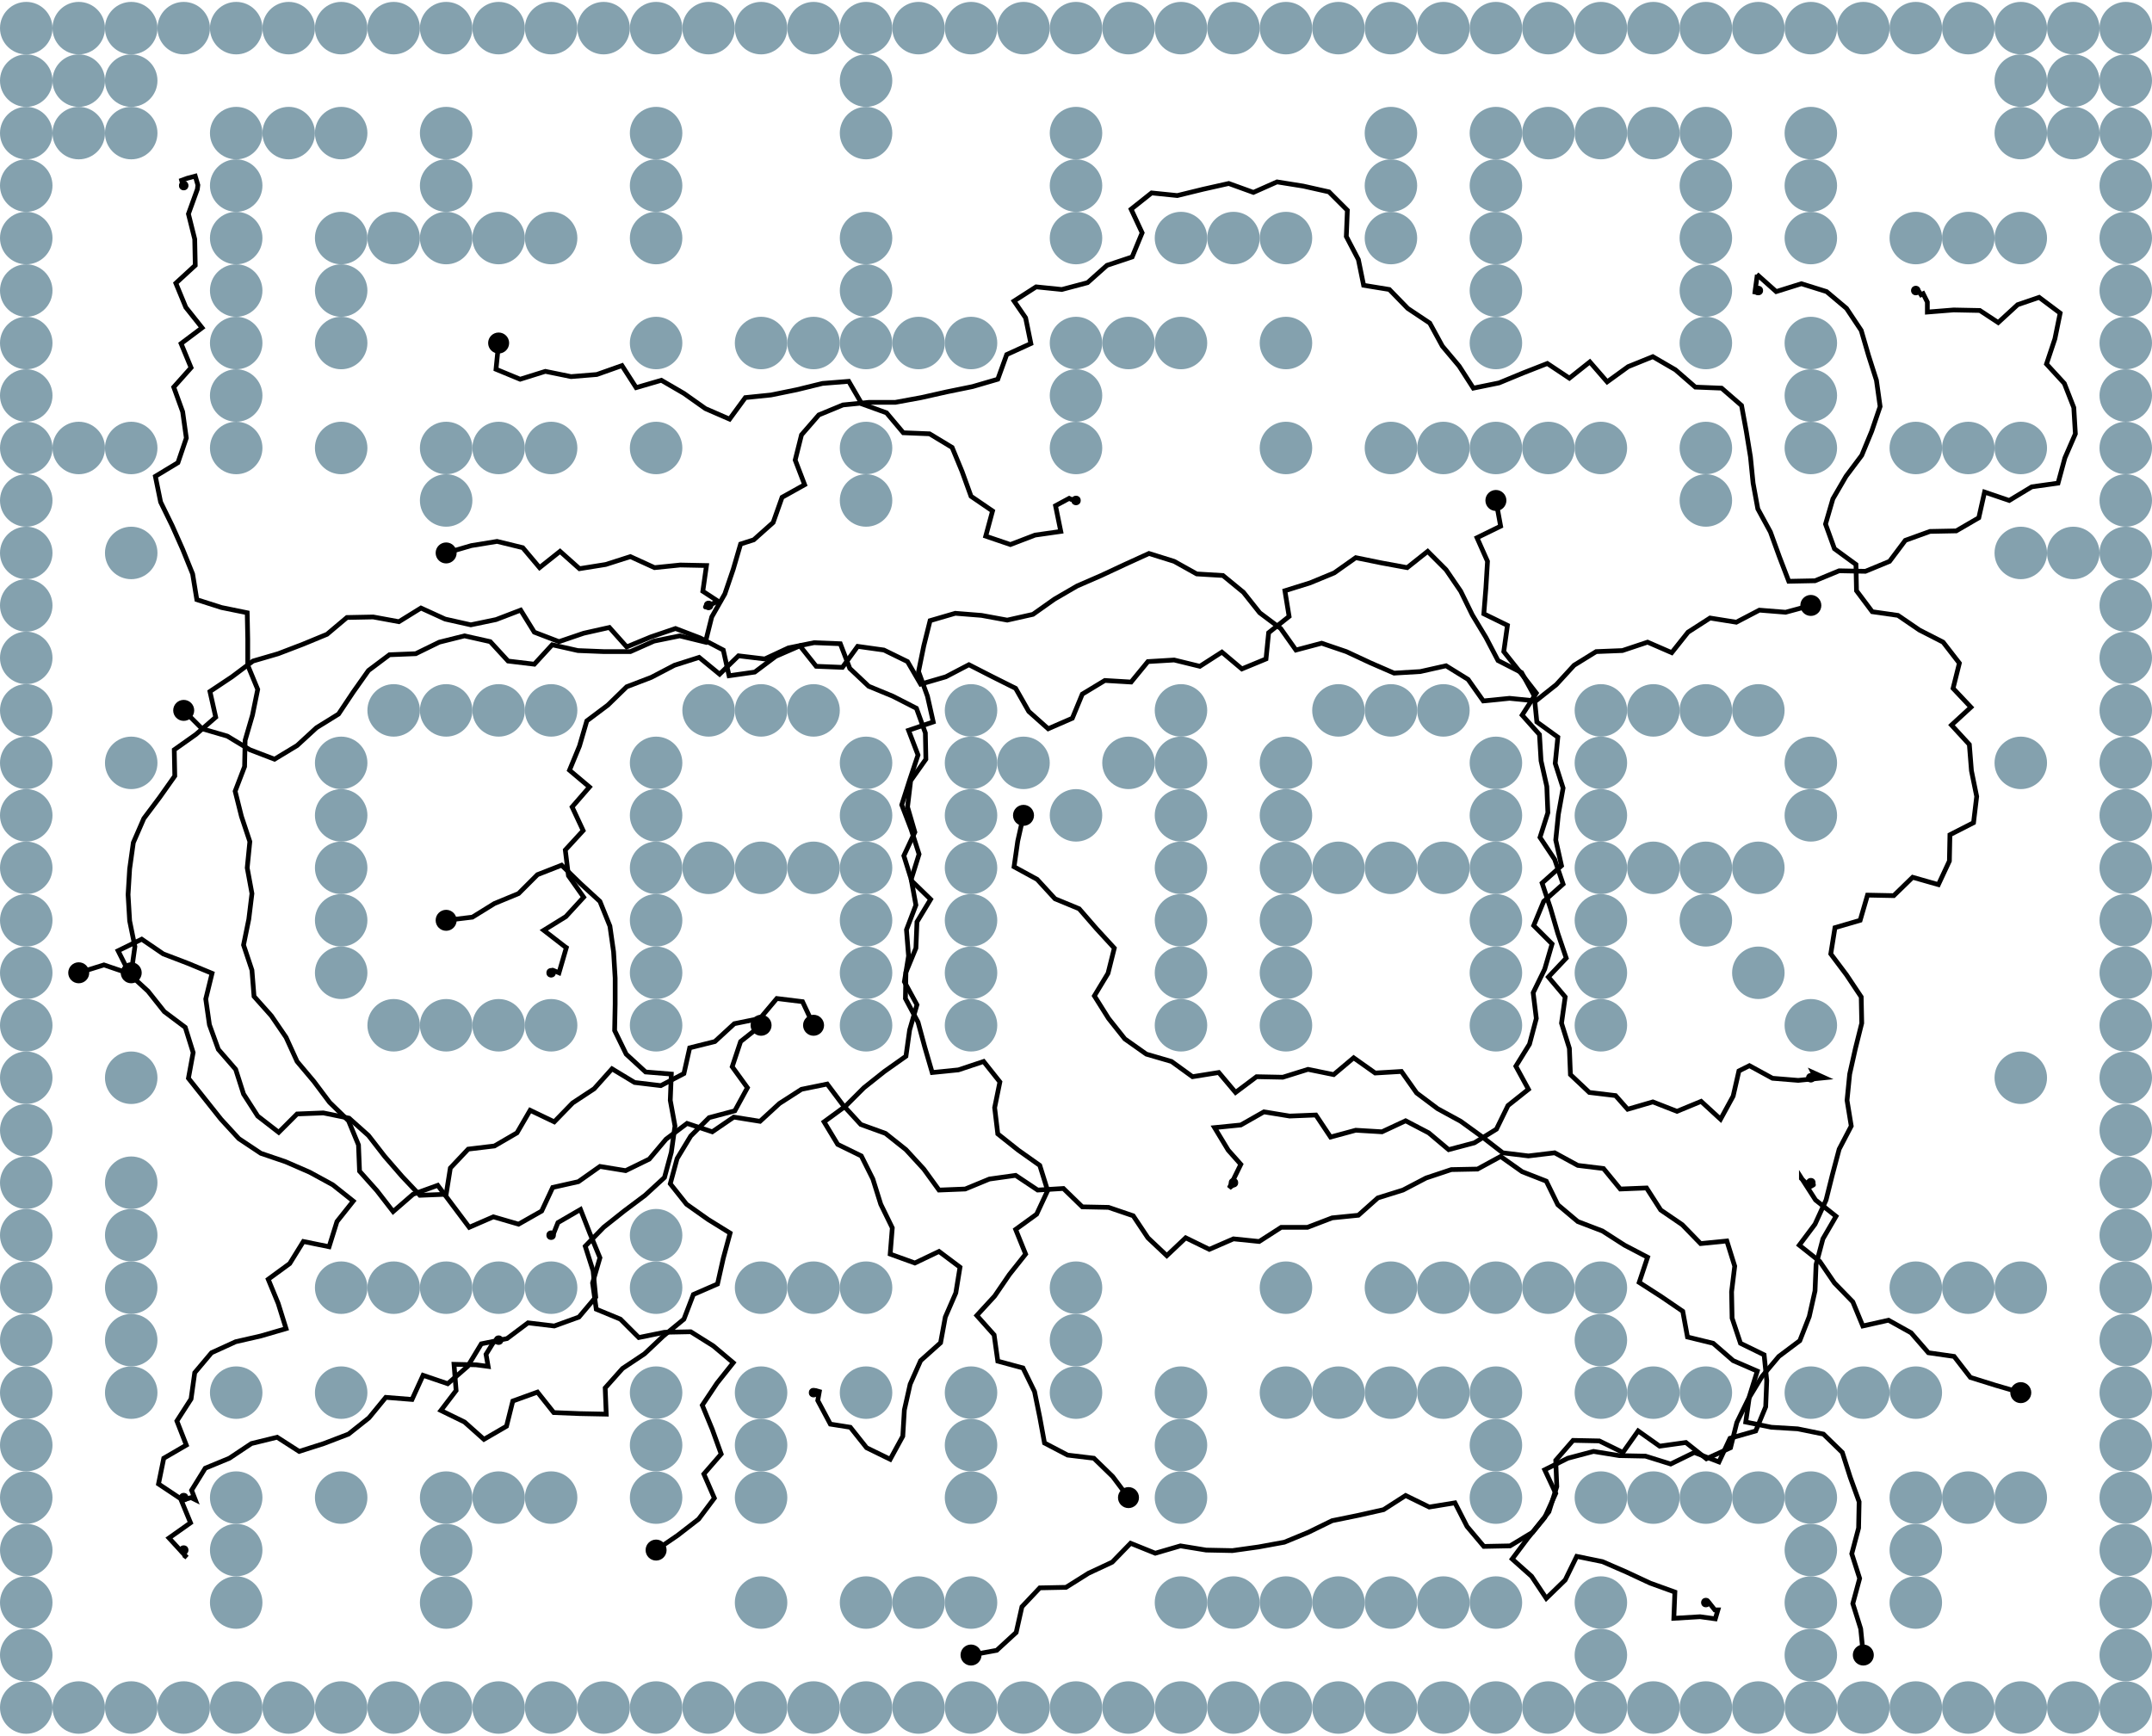 <?xml version="1.0" encoding="UTF-8"?>
<svg xmlns="http://www.w3.org/2000/svg" xmlns:xlink="http://www.w3.org/1999/xlink"
	width="512" height="413" viewBox="-2.05 -1.65 4.1 3.3">


<defs>
<style>
	.landmark {{ }}
	.agent {{ }}
	.goal {stroke: black; stroke-width: 0.002;}
</style>
</defs>


<circle class="landmark" cx="-2.000" cy="-1.600" r="0.05" fill="#84A1AE">  </circle>
<circle class="landmark" cx="-1.900" cy="-1.600" r="0.05" fill="#84A1AE">  </circle>
<circle class="landmark" cx="-1.800" cy="-1.600" r="0.05" fill="#84A1AE">  </circle>
<circle class="landmark" cx="-1.700" cy="-1.600" r="0.05" fill="#84A1AE">  </circle>
<circle class="landmark" cx="-1.600" cy="-1.600" r="0.05" fill="#84A1AE">  </circle>
<circle class="landmark" cx="-1.500" cy="-1.600" r="0.05" fill="#84A1AE">  </circle>
<circle class="landmark" cx="-1.400" cy="-1.600" r="0.05" fill="#84A1AE">  </circle>
<circle class="landmark" cx="-1.300" cy="-1.600" r="0.05" fill="#84A1AE">  </circle>
<circle class="landmark" cx="-1.200" cy="-1.600" r="0.05" fill="#84A1AE">  </circle>
<circle class="landmark" cx="-1.100" cy="-1.600" r="0.05" fill="#84A1AE">  </circle>
<circle class="landmark" cx="-1.000" cy="-1.600" r="0.05" fill="#84A1AE">  </circle>
<circle class="landmark" cx="-0.900" cy="-1.600" r="0.05" fill="#84A1AE">  </circle>
<circle class="landmark" cx="-0.800" cy="-1.600" r="0.05" fill="#84A1AE">  </circle>
<circle class="landmark" cx="-0.700" cy="-1.600" r="0.05" fill="#84A1AE">  </circle>
<circle class="landmark" cx="-0.600" cy="-1.600" r="0.05" fill="#84A1AE">  </circle>
<circle class="landmark" cx="-0.500" cy="-1.600" r="0.05" fill="#84A1AE">  </circle>
<circle class="landmark" cx="-0.400" cy="-1.600" r="0.05" fill="#84A1AE">  </circle>
<circle class="landmark" cx="-0.300" cy="-1.600" r="0.05" fill="#84A1AE">  </circle>
<circle class="landmark" cx="-0.200" cy="-1.600" r="0.05" fill="#84A1AE">  </circle>
<circle class="landmark" cx="-0.100" cy="-1.600" r="0.05" fill="#84A1AE">  </circle>
<circle class="landmark" cx="0.000" cy="-1.600" r="0.05" fill="#84A1AE">  </circle>
<circle class="landmark" cx="0.100" cy="-1.600" r="0.05" fill="#84A1AE">  </circle>
<circle class="landmark" cx="0.200" cy="-1.600" r="0.05" fill="#84A1AE">  </circle>
<circle class="landmark" cx="0.300" cy="-1.600" r="0.05" fill="#84A1AE">  </circle>
<circle class="landmark" cx="0.400" cy="-1.600" r="0.05" fill="#84A1AE">  </circle>
<circle class="landmark" cx="0.500" cy="-1.600" r="0.05" fill="#84A1AE">  </circle>
<circle class="landmark" cx="0.600" cy="-1.600" r="0.05" fill="#84A1AE">  </circle>
<circle class="landmark" cx="0.700" cy="-1.600" r="0.05" fill="#84A1AE">  </circle>
<circle class="landmark" cx="0.800" cy="-1.600" r="0.05" fill="#84A1AE">  </circle>
<circle class="landmark" cx="0.900" cy="-1.600" r="0.05" fill="#84A1AE">  </circle>
<circle class="landmark" cx="1.000" cy="-1.600" r="0.05" fill="#84A1AE">  </circle>
<circle class="landmark" cx="1.100" cy="-1.600" r="0.05" fill="#84A1AE">  </circle>
<circle class="landmark" cx="1.200" cy="-1.600" r="0.05" fill="#84A1AE">  </circle>
<circle class="landmark" cx="1.300" cy="-1.600" r="0.05" fill="#84A1AE">  </circle>
<circle class="landmark" cx="1.400" cy="-1.600" r="0.05" fill="#84A1AE">  </circle>
<circle class="landmark" cx="1.500" cy="-1.600" r="0.05" fill="#84A1AE">  </circle>
<circle class="landmark" cx="1.600" cy="-1.600" r="0.05" fill="#84A1AE">  </circle>
<circle class="landmark" cx="1.700" cy="-1.600" r="0.05" fill="#84A1AE">  </circle>
<circle class="landmark" cx="1.800" cy="-1.600" r="0.05" fill="#84A1AE">  </circle>
<circle class="landmark" cx="1.900" cy="-1.600" r="0.05" fill="#84A1AE">  </circle>
<circle class="landmark" cx="2.000" cy="-1.600" r="0.05" fill="#84A1AE">  </circle>
<circle class="landmark" cx="-2.000" cy="-1.500" r="0.05" fill="#84A1AE">  </circle>
<circle class="landmark" cx="-1.900" cy="-1.500" r="0.05" fill="#84A1AE">  </circle>
<circle class="landmark" cx="-1.800" cy="-1.500" r="0.05" fill="#84A1AE">  </circle>
<circle class="landmark" cx="-0.400" cy="-1.500" r="0.05" fill="#84A1AE">  </circle>
<circle class="landmark" cx="1.800" cy="-1.500" r="0.05" fill="#84A1AE">  </circle>
<circle class="landmark" cx="1.900" cy="-1.500" r="0.05" fill="#84A1AE">  </circle>
<circle class="landmark" cx="2.000" cy="-1.500" r="0.05" fill="#84A1AE">  </circle>
<circle class="landmark" cx="-2.000" cy="-1.400" r="0.05" fill="#84A1AE">  </circle>
<circle class="landmark" cx="-1.900" cy="-1.400" r="0.05" fill="#84A1AE">  </circle>
<circle class="landmark" cx="-1.800" cy="-1.400" r="0.05" fill="#84A1AE">  </circle>
<circle class="landmark" cx="-1.600" cy="-1.400" r="0.05" fill="#84A1AE">  </circle>
<circle class="landmark" cx="-1.500" cy="-1.400" r="0.05" fill="#84A1AE">  </circle>
<circle class="landmark" cx="-1.400" cy="-1.400" r="0.05" fill="#84A1AE">  </circle>
<circle class="landmark" cx="-1.200" cy="-1.400" r="0.05" fill="#84A1AE">  </circle>
<circle class="landmark" cx="-0.800" cy="-1.400" r="0.05" fill="#84A1AE">  </circle>
<circle class="landmark" cx="-0.400" cy="-1.400" r="0.05" fill="#84A1AE">  </circle>
<circle class="landmark" cx="0.000" cy="-1.400" r="0.05" fill="#84A1AE">  </circle>
<circle class="landmark" cx="0.600" cy="-1.400" r="0.05" fill="#84A1AE">  </circle>
<circle class="landmark" cx="0.800" cy="-1.400" r="0.05" fill="#84A1AE">  </circle>
<circle class="landmark" cx="0.900" cy="-1.400" r="0.05" fill="#84A1AE">  </circle>
<circle class="landmark" cx="1.000" cy="-1.400" r="0.05" fill="#84A1AE">  </circle>
<circle class="landmark" cx="1.100" cy="-1.400" r="0.05" fill="#84A1AE">  </circle>
<circle class="landmark" cx="1.200" cy="-1.400" r="0.05" fill="#84A1AE">  </circle>
<circle class="landmark" cx="1.400" cy="-1.400" r="0.05" fill="#84A1AE">  </circle>
<circle class="landmark" cx="1.800" cy="-1.400" r="0.05" fill="#84A1AE">  </circle>
<circle class="landmark" cx="1.900" cy="-1.400" r="0.05" fill="#84A1AE">  </circle>
<circle class="landmark" cx="2.000" cy="-1.400" r="0.05" fill="#84A1AE">  </circle>
<circle class="landmark" cx="-2.000" cy="-1.300" r="0.05" fill="#84A1AE">  </circle>
<circle class="landmark" cx="-1.600" cy="-1.300" r="0.05" fill="#84A1AE">  </circle>
<circle class="landmark" cx="-1.200" cy="-1.300" r="0.05" fill="#84A1AE">  </circle>
<circle class="landmark" cx="-0.800" cy="-1.300" r="0.05" fill="#84A1AE">  </circle>
<circle class="landmark" cx="0.000" cy="-1.300" r="0.05" fill="#84A1AE">  </circle>
<circle class="landmark" cx="0.600" cy="-1.300" r="0.05" fill="#84A1AE">  </circle>
<circle class="landmark" cx="0.800" cy="-1.300" r="0.05" fill="#84A1AE">  </circle>
<circle class="landmark" cx="1.200" cy="-1.300" r="0.05" fill="#84A1AE">  </circle>
<circle class="landmark" cx="1.400" cy="-1.300" r="0.05" fill="#84A1AE">  </circle>
<circle class="landmark" cx="2.000" cy="-1.300" r="0.05" fill="#84A1AE">  </circle>
<circle class="landmark" cx="-2.000" cy="-1.200" r="0.05" fill="#84A1AE">  </circle>
<circle class="landmark" cx="-1.600" cy="-1.200" r="0.05" fill="#84A1AE">  </circle>
<circle class="landmark" cx="-1.400" cy="-1.200" r="0.05" fill="#84A1AE">  </circle>
<circle class="landmark" cx="-1.300" cy="-1.200" r="0.05" fill="#84A1AE">  </circle>
<circle class="landmark" cx="-1.200" cy="-1.200" r="0.05" fill="#84A1AE">  </circle>
<circle class="landmark" cx="-1.100" cy="-1.200" r="0.05" fill="#84A1AE">  </circle>
<circle class="landmark" cx="-1.000" cy="-1.200" r="0.05" fill="#84A1AE">  </circle>
<circle class="landmark" cx="-0.800" cy="-1.200" r="0.05" fill="#84A1AE">  </circle>
<circle class="landmark" cx="-0.400" cy="-1.200" r="0.05" fill="#84A1AE">  </circle>
<circle class="landmark" cx="0.000" cy="-1.200" r="0.05" fill="#84A1AE">  </circle>
<circle class="landmark" cx="0.200" cy="-1.200" r="0.05" fill="#84A1AE">  </circle>
<circle class="landmark" cx="0.300" cy="-1.200" r="0.05" fill="#84A1AE">  </circle>
<circle class="landmark" cx="0.400" cy="-1.200" r="0.05" fill="#84A1AE">  </circle>
<circle class="landmark" cx="0.600" cy="-1.200" r="0.05" fill="#84A1AE">  </circle>
<circle class="landmark" cx="0.800" cy="-1.200" r="0.05" fill="#84A1AE">  </circle>
<circle class="landmark" cx="1.200" cy="-1.200" r="0.05" fill="#84A1AE">  </circle>
<circle class="landmark" cx="1.400" cy="-1.200" r="0.05" fill="#84A1AE">  </circle>
<circle class="landmark" cx="1.600" cy="-1.200" r="0.05" fill="#84A1AE">  </circle>
<circle class="landmark" cx="1.700" cy="-1.200" r="0.05" fill="#84A1AE">  </circle>
<circle class="landmark" cx="1.800" cy="-1.200" r="0.05" fill="#84A1AE">  </circle>
<circle class="landmark" cx="2.000" cy="-1.200" r="0.05" fill="#84A1AE">  </circle>
<circle class="landmark" cx="-2.000" cy="-1.100" r="0.05" fill="#84A1AE">  </circle>
<circle class="landmark" cx="-1.600" cy="-1.100" r="0.05" fill="#84A1AE">  </circle>
<circle class="landmark" cx="-1.400" cy="-1.100" r="0.05" fill="#84A1AE">  </circle>
<circle class="landmark" cx="-0.400" cy="-1.100" r="0.05" fill="#84A1AE">  </circle>
<circle class="landmark" cx="0.800" cy="-1.100" r="0.05" fill="#84A1AE">  </circle>
<circle class="landmark" cx="1.200" cy="-1.100" r="0.05" fill="#84A1AE">  </circle>
<circle class="landmark" cx="2.000" cy="-1.100" r="0.05" fill="#84A1AE">  </circle>
<circle class="landmark" cx="-2.000" cy="-1.000" r="0.05" fill="#84A1AE">  </circle>
<circle class="landmark" cx="-1.600" cy="-1.000" r="0.05" fill="#84A1AE">  </circle>
<circle class="landmark" cx="-1.400" cy="-1.000" r="0.05" fill="#84A1AE">  </circle>
<circle class="landmark" cx="-0.800" cy="-1.000" r="0.05" fill="#84A1AE">  </circle>
<circle class="landmark" cx="-0.600" cy="-1.000" r="0.05" fill="#84A1AE">  </circle>
<circle class="landmark" cx="-0.500" cy="-1.000" r="0.05" fill="#84A1AE">  </circle>
<circle class="landmark" cx="-0.400" cy="-1.000" r="0.05" fill="#84A1AE">  </circle>
<circle class="landmark" cx="-0.300" cy="-1.000" r="0.05" fill="#84A1AE">  </circle>
<circle class="landmark" cx="-0.200" cy="-1.000" r="0.05" fill="#84A1AE">  </circle>
<circle class="landmark" cx="0.000" cy="-1.000" r="0.05" fill="#84A1AE">  </circle>
<circle class="landmark" cx="0.100" cy="-1.000" r="0.05" fill="#84A1AE">  </circle>
<circle class="landmark" cx="0.200" cy="-1.000" r="0.05" fill="#84A1AE">  </circle>
<circle class="landmark" cx="0.400" cy="-1.000" r="0.05" fill="#84A1AE">  </circle>
<circle class="landmark" cx="0.800" cy="-1.000" r="0.05" fill="#84A1AE">  </circle>
<circle class="landmark" cx="1.200" cy="-1.000" r="0.05" fill="#84A1AE">  </circle>
<circle class="landmark" cx="1.400" cy="-1.000" r="0.05" fill="#84A1AE">  </circle>
<circle class="landmark" cx="2.000" cy="-1.000" r="0.05" fill="#84A1AE">  </circle>
<circle class="landmark" cx="-2.000" cy="-0.900" r="0.05" fill="#84A1AE">  </circle>
<circle class="landmark" cx="-1.600" cy="-0.900" r="0.05" fill="#84A1AE">  </circle>
<circle class="landmark" cx="0.000" cy="-0.900" r="0.05" fill="#84A1AE">  </circle>
<circle class="landmark" cx="1.400" cy="-0.900" r="0.05" fill="#84A1AE">  </circle>
<circle class="landmark" cx="2.000" cy="-0.900" r="0.05" fill="#84A1AE">  </circle>
<circle class="landmark" cx="-2.000" cy="-0.800" r="0.05" fill="#84A1AE">  </circle>
<circle class="landmark" cx="-1.900" cy="-0.800" r="0.05" fill="#84A1AE">  </circle>
<circle class="landmark" cx="-1.800" cy="-0.800" r="0.05" fill="#84A1AE">  </circle>
<circle class="landmark" cx="-1.600" cy="-0.800" r="0.05" fill="#84A1AE">  </circle>
<circle class="landmark" cx="-1.400" cy="-0.800" r="0.05" fill="#84A1AE">  </circle>
<circle class="landmark" cx="-1.200" cy="-0.800" r="0.05" fill="#84A1AE">  </circle>
<circle class="landmark" cx="-1.100" cy="-0.800" r="0.05" fill="#84A1AE">  </circle>
<circle class="landmark" cx="-1.000" cy="-0.800" r="0.05" fill="#84A1AE">  </circle>
<circle class="landmark" cx="-0.800" cy="-0.800" r="0.05" fill="#84A1AE">  </circle>
<circle class="landmark" cx="-0.400" cy="-0.800" r="0.05" fill="#84A1AE">  </circle>
<circle class="landmark" cx="0.000" cy="-0.800" r="0.05" fill="#84A1AE">  </circle>
<circle class="landmark" cx="0.400" cy="-0.800" r="0.05" fill="#84A1AE">  </circle>
<circle class="landmark" cx="0.600" cy="-0.800" r="0.05" fill="#84A1AE">  </circle>
<circle class="landmark" cx="0.700" cy="-0.800" r="0.05" fill="#84A1AE">  </circle>
<circle class="landmark" cx="0.800" cy="-0.800" r="0.05" fill="#84A1AE">  </circle>
<circle class="landmark" cx="0.900" cy="-0.800" r="0.05" fill="#84A1AE">  </circle>
<circle class="landmark" cx="1.000" cy="-0.800" r="0.05" fill="#84A1AE">  </circle>
<circle class="landmark" cx="1.200" cy="-0.800" r="0.05" fill="#84A1AE">  </circle>
<circle class="landmark" cx="1.400" cy="-0.800" r="0.05" fill="#84A1AE">  </circle>
<circle class="landmark" cx="1.600" cy="-0.800" r="0.05" fill="#84A1AE">  </circle>
<circle class="landmark" cx="1.700" cy="-0.800" r="0.05" fill="#84A1AE">  </circle>
<circle class="landmark" cx="1.800" cy="-0.800" r="0.05" fill="#84A1AE">  </circle>
<circle class="landmark" cx="2.000" cy="-0.800" r="0.05" fill="#84A1AE">  </circle>
<circle class="landmark" cx="-2.000" cy="-0.700" r="0.05" fill="#84A1AE">  </circle>
<circle class="landmark" cx="-1.200" cy="-0.700" r="0.05" fill="#84A1AE">  </circle>
<circle class="landmark" cx="-0.400" cy="-0.700" r="0.05" fill="#84A1AE">  </circle>
<circle class="landmark" cx="1.200" cy="-0.700" r="0.05" fill="#84A1AE">  </circle>
<circle class="landmark" cx="2.000" cy="-0.700" r="0.05" fill="#84A1AE">  </circle>
<circle class="landmark" cx="-2.000" cy="-0.600" r="0.05" fill="#84A1AE">  </circle>
<circle class="landmark" cx="-1.800" cy="-0.600" r="0.05" fill="#84A1AE">  </circle>
<circle class="landmark" cx="1.800" cy="-0.600" r="0.05" fill="#84A1AE">  </circle>
<circle class="landmark" cx="1.900" cy="-0.600" r="0.05" fill="#84A1AE">  </circle>
<circle class="landmark" cx="2.000" cy="-0.600" r="0.05" fill="#84A1AE">  </circle>
<circle class="landmark" cx="-2.000" cy="-0.500" r="0.05" fill="#84A1AE">  </circle>
<circle class="landmark" cx="2.000" cy="-0.500" r="0.05" fill="#84A1AE">  </circle>
<circle class="landmark" cx="-2.000" cy="-0.400" r="0.05" fill="#84A1AE">  </circle>
<circle class="landmark" cx="2.000" cy="-0.400" r="0.05" fill="#84A1AE">  </circle>
<circle class="landmark" cx="-2.000" cy="-0.300" r="0.05" fill="#84A1AE">  </circle>
<circle class="landmark" cx="-1.300" cy="-0.300" r="0.05" fill="#84A1AE">  </circle>
<circle class="landmark" cx="-1.200" cy="-0.300" r="0.05" fill="#84A1AE">  </circle>
<circle class="landmark" cx="-1.100" cy="-0.300" r="0.05" fill="#84A1AE">  </circle>
<circle class="landmark" cx="-1.000" cy="-0.300" r="0.05" fill="#84A1AE">  </circle>
<circle class="landmark" cx="-0.700" cy="-0.300" r="0.05" fill="#84A1AE">  </circle>
<circle class="landmark" cx="-0.600" cy="-0.300" r="0.05" fill="#84A1AE">  </circle>
<circle class="landmark" cx="-0.500" cy="-0.300" r="0.05" fill="#84A1AE">  </circle>
<circle class="landmark" cx="-0.200" cy="-0.300" r="0.05" fill="#84A1AE">  </circle>
<circle class="landmark" cx="0.200" cy="-0.300" r="0.05" fill="#84A1AE">  </circle>
<circle class="landmark" cx="0.500" cy="-0.300" r="0.05" fill="#84A1AE">  </circle>
<circle class="landmark" cx="0.600" cy="-0.300" r="0.05" fill="#84A1AE">  </circle>
<circle class="landmark" cx="0.700" cy="-0.300" r="0.05" fill="#84A1AE">  </circle>
<circle class="landmark" cx="1.000" cy="-0.300" r="0.05" fill="#84A1AE">  </circle>
<circle class="landmark" cx="1.100" cy="-0.300" r="0.05" fill="#84A1AE">  </circle>
<circle class="landmark" cx="1.200" cy="-0.300" r="0.05" fill="#84A1AE">  </circle>
<circle class="landmark" cx="1.300" cy="-0.300" r="0.05" fill="#84A1AE">  </circle>
<circle class="landmark" cx="2.000" cy="-0.300" r="0.05" fill="#84A1AE">  </circle>
<circle class="landmark" cx="-2.000" cy="-0.200" r="0.05" fill="#84A1AE">  </circle>
<circle class="landmark" cx="-1.800" cy="-0.200" r="0.05" fill="#84A1AE">  </circle>
<circle class="landmark" cx="-1.400" cy="-0.200" r="0.05" fill="#84A1AE">  </circle>
<circle class="landmark" cx="-0.800" cy="-0.200" r="0.05" fill="#84A1AE">  </circle>
<circle class="landmark" cx="-0.400" cy="-0.200" r="0.05" fill="#84A1AE">  </circle>
<circle class="landmark" cx="-0.200" cy="-0.200" r="0.05" fill="#84A1AE">  </circle>
<circle class="landmark" cx="-0.100" cy="-0.200" r="0.05" fill="#84A1AE">  </circle>
<circle class="landmark" cx="0.100" cy="-0.200" r="0.05" fill="#84A1AE">  </circle>
<circle class="landmark" cx="0.200" cy="-0.200" r="0.05" fill="#84A1AE">  </circle>
<circle class="landmark" cx="0.400" cy="-0.200" r="0.05" fill="#84A1AE">  </circle>
<circle class="landmark" cx="0.800" cy="-0.200" r="0.05" fill="#84A1AE">  </circle>
<circle class="landmark" cx="1.000" cy="-0.200" r="0.05" fill="#84A1AE">  </circle>
<circle class="landmark" cx="1.400" cy="-0.200" r="0.05" fill="#84A1AE">  </circle>
<circle class="landmark" cx="1.800" cy="-0.200" r="0.05" fill="#84A1AE">  </circle>
<circle class="landmark" cx="2.000" cy="-0.200" r="0.05" fill="#84A1AE">  </circle>
<circle class="landmark" cx="-2.000" cy="-0.100" r="0.05" fill="#84A1AE">  </circle>
<circle class="landmark" cx="-1.400" cy="-0.100" r="0.05" fill="#84A1AE">  </circle>
<circle class="landmark" cx="-0.800" cy="-0.100" r="0.05" fill="#84A1AE">  </circle>
<circle class="landmark" cx="-0.400" cy="-0.100" r="0.05" fill="#84A1AE">  </circle>
<circle class="landmark" cx="-0.200" cy="-0.100" r="0.05" fill="#84A1AE">  </circle>
<circle class="landmark" cx="0.000" cy="-0.100" r="0.05" fill="#84A1AE">  </circle>
<circle class="landmark" cx="0.200" cy="-0.100" r="0.05" fill="#84A1AE">  </circle>
<circle class="landmark" cx="0.400" cy="-0.100" r="0.05" fill="#84A1AE">  </circle>
<circle class="landmark" cx="0.800" cy="-0.100" r="0.05" fill="#84A1AE">  </circle>
<circle class="landmark" cx="1.000" cy="-0.100" r="0.05" fill="#84A1AE">  </circle>
<circle class="landmark" cx="1.400" cy="-0.100" r="0.05" fill="#84A1AE">  </circle>
<circle class="landmark" cx="2.000" cy="-0.100" r="0.05" fill="#84A1AE">  </circle>
<circle class="landmark" cx="-2.000" cy="0.000" r="0.05" fill="#84A1AE">  </circle>
<circle class="landmark" cx="-1.400" cy="0.000" r="0.05" fill="#84A1AE">  </circle>
<circle class="landmark" cx="-0.800" cy="0.000" r="0.05" fill="#84A1AE">  </circle>
<circle class="landmark" cx="-0.700" cy="0.000" r="0.05" fill="#84A1AE">  </circle>
<circle class="landmark" cx="-0.600" cy="0.000" r="0.05" fill="#84A1AE">  </circle>
<circle class="landmark" cx="-0.500" cy="0.000" r="0.05" fill="#84A1AE">  </circle>
<circle class="landmark" cx="-0.400" cy="0.000" r="0.05" fill="#84A1AE">  </circle>
<circle class="landmark" cx="-0.200" cy="0.000" r="0.05" fill="#84A1AE">  </circle>
<circle class="landmark" cx="0.200" cy="0.000" r="0.05" fill="#84A1AE">  </circle>
<circle class="landmark" cx="0.400" cy="0.000" r="0.05" fill="#84A1AE">  </circle>
<circle class="landmark" cx="0.500" cy="0.000" r="0.05" fill="#84A1AE">  </circle>
<circle class="landmark" cx="0.600" cy="0.000" r="0.05" fill="#84A1AE">  </circle>
<circle class="landmark" cx="0.700" cy="0.000" r="0.05" fill="#84A1AE">  </circle>
<circle class="landmark" cx="0.800" cy="0.000" r="0.05" fill="#84A1AE">  </circle>
<circle class="landmark" cx="1.000" cy="0.000" r="0.05" fill="#84A1AE">  </circle>
<circle class="landmark" cx="1.100" cy="0.000" r="0.05" fill="#84A1AE">  </circle>
<circle class="landmark" cx="1.200" cy="0.000" r="0.05" fill="#84A1AE">  </circle>
<circle class="landmark" cx="1.300" cy="0.000" r="0.05" fill="#84A1AE">  </circle>
<circle class="landmark" cx="2.000" cy="0.000" r="0.05" fill="#84A1AE">  </circle>
<circle class="landmark" cx="-2.000" cy="0.100" r="0.05" fill="#84A1AE">  </circle>
<circle class="landmark" cx="-1.400" cy="0.100" r="0.05" fill="#84A1AE">  </circle>
<circle class="landmark" cx="-0.800" cy="0.100" r="0.05" fill="#84A1AE">  </circle>
<circle class="landmark" cx="-0.400" cy="0.100" r="0.05" fill="#84A1AE">  </circle>
<circle class="landmark" cx="-0.200" cy="0.100" r="0.05" fill="#84A1AE">  </circle>
<circle class="landmark" cx="0.200" cy="0.100" r="0.05" fill="#84A1AE">  </circle>
<circle class="landmark" cx="0.400" cy="0.100" r="0.05" fill="#84A1AE">  </circle>
<circle class="landmark" cx="0.800" cy="0.100" r="0.05" fill="#84A1AE">  </circle>
<circle class="landmark" cx="1.000" cy="0.100" r="0.05" fill="#84A1AE">  </circle>
<circle class="landmark" cx="1.200" cy="0.100" r="0.05" fill="#84A1AE">  </circle>
<circle class="landmark" cx="2.000" cy="0.100" r="0.05" fill="#84A1AE">  </circle>
<circle class="landmark" cx="-2.000" cy="0.200" r="0.05" fill="#84A1AE">  </circle>
<circle class="landmark" cx="-1.400" cy="0.200" r="0.05" fill="#84A1AE">  </circle>
<circle class="landmark" cx="-0.800" cy="0.200" r="0.05" fill="#84A1AE">  </circle>
<circle class="landmark" cx="-0.400" cy="0.200" r="0.05" fill="#84A1AE">  </circle>
<circle class="landmark" cx="-0.200" cy="0.200" r="0.05" fill="#84A1AE">  </circle>
<circle class="landmark" cx="0.200" cy="0.200" r="0.05" fill="#84A1AE">  </circle>
<circle class="landmark" cx="0.400" cy="0.200" r="0.05" fill="#84A1AE">  </circle>
<circle class="landmark" cx="0.800" cy="0.200" r="0.05" fill="#84A1AE">  </circle>
<circle class="landmark" cx="1.000" cy="0.200" r="0.05" fill="#84A1AE">  </circle>
<circle class="landmark" cx="1.300" cy="0.200" r="0.05" fill="#84A1AE">  </circle>
<circle class="landmark" cx="2.000" cy="0.200" r="0.05" fill="#84A1AE">  </circle>
<circle class="landmark" cx="-2.000" cy="0.300" r="0.05" fill="#84A1AE">  </circle>
<circle class="landmark" cx="-1.300" cy="0.300" r="0.05" fill="#84A1AE">  </circle>
<circle class="landmark" cx="-1.200" cy="0.300" r="0.05" fill="#84A1AE">  </circle>
<circle class="landmark" cx="-1.100" cy="0.300" r="0.05" fill="#84A1AE">  </circle>
<circle class="landmark" cx="-1.000" cy="0.300" r="0.05" fill="#84A1AE">  </circle>
<circle class="landmark" cx="-0.800" cy="0.300" r="0.05" fill="#84A1AE">  </circle>
<circle class="landmark" cx="-0.400" cy="0.300" r="0.05" fill="#84A1AE">  </circle>
<circle class="landmark" cx="-0.200" cy="0.300" r="0.05" fill="#84A1AE">  </circle>
<circle class="landmark" cx="0.200" cy="0.300" r="0.05" fill="#84A1AE">  </circle>
<circle class="landmark" cx="0.400" cy="0.300" r="0.05" fill="#84A1AE">  </circle>
<circle class="landmark" cx="0.800" cy="0.300" r="0.05" fill="#84A1AE">  </circle>
<circle class="landmark" cx="1.000" cy="0.300" r="0.05" fill="#84A1AE">  </circle>
<circle class="landmark" cx="1.400" cy="0.300" r="0.05" fill="#84A1AE">  </circle>
<circle class="landmark" cx="2.000" cy="0.300" r="0.05" fill="#84A1AE">  </circle>
<circle class="landmark" cx="-2.000" cy="0.400" r="0.05" fill="#84A1AE">  </circle>
<circle class="landmark" cx="-1.800" cy="0.400" r="0.05" fill="#84A1AE">  </circle>
<circle class="landmark" cx="1.800" cy="0.400" r="0.05" fill="#84A1AE">  </circle>
<circle class="landmark" cx="2.000" cy="0.400" r="0.05" fill="#84A1AE">  </circle>
<circle class="landmark" cx="-2.000" cy="0.500" r="0.05" fill="#84A1AE">  </circle>
<circle class="landmark" cx="2.000" cy="0.500" r="0.05" fill="#84A1AE">  </circle>
<circle class="landmark" cx="-2.000" cy="0.600" r="0.05" fill="#84A1AE">  </circle>
<circle class="landmark" cx="-1.800" cy="0.600" r="0.05" fill="#84A1AE">  </circle>
<circle class="landmark" cx="2.000" cy="0.600" r="0.05" fill="#84A1AE">  </circle>
<circle class="landmark" cx="-2.000" cy="0.700" r="0.05" fill="#84A1AE">  </circle>
<circle class="landmark" cx="-1.800" cy="0.700" r="0.05" fill="#84A1AE">  </circle>
<circle class="landmark" cx="-0.800" cy="0.700" r="0.05" fill="#84A1AE">  </circle>
<circle class="landmark" cx="2.000" cy="0.700" r="0.05" fill="#84A1AE">  </circle>
<circle class="landmark" cx="-2.000" cy="0.800" r="0.05" fill="#84A1AE">  </circle>
<circle class="landmark" cx="-1.800" cy="0.800" r="0.05" fill="#84A1AE">  </circle>
<circle class="landmark" cx="-1.400" cy="0.800" r="0.05" fill="#84A1AE">  </circle>
<circle class="landmark" cx="-1.300" cy="0.800" r="0.05" fill="#84A1AE">  </circle>
<circle class="landmark" cx="-1.200" cy="0.800" r="0.05" fill="#84A1AE">  </circle>
<circle class="landmark" cx="-1.100" cy="0.800" r="0.05" fill="#84A1AE">  </circle>
<circle class="landmark" cx="-1.000" cy="0.800" r="0.05" fill="#84A1AE">  </circle>
<circle class="landmark" cx="-0.800" cy="0.800" r="0.05" fill="#84A1AE">  </circle>
<circle class="landmark" cx="-0.600" cy="0.800" r="0.05" fill="#84A1AE">  </circle>
<circle class="landmark" cx="-0.500" cy="0.800" r="0.05" fill="#84A1AE">  </circle>
<circle class="landmark" cx="-0.400" cy="0.800" r="0.05" fill="#84A1AE">  </circle>
<circle class="landmark" cx="0.000" cy="0.800" r="0.05" fill="#84A1AE">  </circle>
<circle class="landmark" cx="0.400" cy="0.800" r="0.05" fill="#84A1AE">  </circle>
<circle class="landmark" cx="0.600" cy="0.800" r="0.05" fill="#84A1AE">  </circle>
<circle class="landmark" cx="0.700" cy="0.800" r="0.05" fill="#84A1AE">  </circle>
<circle class="landmark" cx="0.800" cy="0.800" r="0.05" fill="#84A1AE">  </circle>
<circle class="landmark" cx="0.900" cy="0.800" r="0.05" fill="#84A1AE">  </circle>
<circle class="landmark" cx="1.000" cy="0.800" r="0.05" fill="#84A1AE">  </circle>
<circle class="landmark" cx="1.600" cy="0.800" r="0.05" fill="#84A1AE">  </circle>
<circle class="landmark" cx="1.700" cy="0.800" r="0.05" fill="#84A1AE">  </circle>
<circle class="landmark" cx="1.800" cy="0.800" r="0.05" fill="#84A1AE">  </circle>
<circle class="landmark" cx="2.000" cy="0.800" r="0.05" fill="#84A1AE">  </circle>
<circle class="landmark" cx="-2.000" cy="0.900" r="0.05" fill="#84A1AE">  </circle>
<circle class="landmark" cx="-1.800" cy="0.900" r="0.05" fill="#84A1AE">  </circle>
<circle class="landmark" cx="0.000" cy="0.900" r="0.05" fill="#84A1AE">  </circle>
<circle class="landmark" cx="1.000" cy="0.900" r="0.05" fill="#84A1AE">  </circle>
<circle class="landmark" cx="2.000" cy="0.900" r="0.05" fill="#84A1AE">  </circle>
<circle class="landmark" cx="-2.000" cy="1.000" r="0.05" fill="#84A1AE">  </circle>
<circle class="landmark" cx="-1.800" cy="1.000" r="0.05" fill="#84A1AE">  </circle>
<circle class="landmark" cx="-1.600" cy="1.000" r="0.05" fill="#84A1AE">  </circle>
<circle class="landmark" cx="-1.400" cy="1.000" r="0.05" fill="#84A1AE">  </circle>
<circle class="landmark" cx="-0.800" cy="1.000" r="0.05" fill="#84A1AE">  </circle>
<circle class="landmark" cx="-0.600" cy="1.000" r="0.05" fill="#84A1AE">  </circle>
<circle class="landmark" cx="-0.400" cy="1.000" r="0.05" fill="#84A1AE">  </circle>
<circle class="landmark" cx="-0.200" cy="1.000" r="0.05" fill="#84A1AE">  </circle>
<circle class="landmark" cx="0.000" cy="1.000" r="0.05" fill="#84A1AE">  </circle>
<circle class="landmark" cx="0.200" cy="1.000" r="0.05" fill="#84A1AE">  </circle>
<circle class="landmark" cx="0.400" cy="1.000" r="0.05" fill="#84A1AE">  </circle>
<circle class="landmark" cx="0.500" cy="1.000" r="0.05" fill="#84A1AE">  </circle>
<circle class="landmark" cx="0.600" cy="1.000" r="0.05" fill="#84A1AE">  </circle>
<circle class="landmark" cx="0.700" cy="1.000" r="0.05" fill="#84A1AE">  </circle>
<circle class="landmark" cx="0.800" cy="1.000" r="0.05" fill="#84A1AE">  </circle>
<circle class="landmark" cx="1.000" cy="1.000" r="0.05" fill="#84A1AE">  </circle>
<circle class="landmark" cx="1.100" cy="1.000" r="0.05" fill="#84A1AE">  </circle>
<circle class="landmark" cx="1.200" cy="1.000" r="0.05" fill="#84A1AE">  </circle>
<circle class="landmark" cx="1.400" cy="1.000" r="0.05" fill="#84A1AE">  </circle>
<circle class="landmark" cx="1.500" cy="1.000" r="0.05" fill="#84A1AE">  </circle>
<circle class="landmark" cx="1.600" cy="1.000" r="0.05" fill="#84A1AE">  </circle>
<circle class="landmark" cx="2.000" cy="1.000" r="0.05" fill="#84A1AE">  </circle>
<circle class="landmark" cx="-2.000" cy="1.100" r="0.05" fill="#84A1AE">  </circle>
<circle class="landmark" cx="-0.800" cy="1.100" r="0.05" fill="#84A1AE">  </circle>
<circle class="landmark" cx="-0.600" cy="1.100" r="0.05" fill="#84A1AE">  </circle>
<circle class="landmark" cx="-0.200" cy="1.100" r="0.05" fill="#84A1AE">  </circle>
<circle class="landmark" cx="0.200" cy="1.100" r="0.05" fill="#84A1AE">  </circle>
<circle class="landmark" cx="0.800" cy="1.100" r="0.05" fill="#84A1AE">  </circle>
<circle class="landmark" cx="2.000" cy="1.100" r="0.05" fill="#84A1AE">  </circle>
<circle class="landmark" cx="-2.000" cy="1.200" r="0.05" fill="#84A1AE">  </circle>
<circle class="landmark" cx="-1.600" cy="1.200" r="0.05" fill="#84A1AE">  </circle>
<circle class="landmark" cx="-1.400" cy="1.200" r="0.05" fill="#84A1AE">  </circle>
<circle class="landmark" cx="-1.200" cy="1.200" r="0.05" fill="#84A1AE">  </circle>
<circle class="landmark" cx="-1.100" cy="1.200" r="0.05" fill="#84A1AE">  </circle>
<circle class="landmark" cx="-1.000" cy="1.200" r="0.05" fill="#84A1AE">  </circle>
<circle class="landmark" cx="-0.800" cy="1.200" r="0.05" fill="#84A1AE">  </circle>
<circle class="landmark" cx="-0.600" cy="1.200" r="0.05" fill="#84A1AE">  </circle>
<circle class="landmark" cx="-0.200" cy="1.200" r="0.05" fill="#84A1AE">  </circle>
<circle class="landmark" cx="0.200" cy="1.200" r="0.05" fill="#84A1AE">  </circle>
<circle class="landmark" cx="0.800" cy="1.200" r="0.05" fill="#84A1AE">  </circle>
<circle class="landmark" cx="1.000" cy="1.200" r="0.05" fill="#84A1AE">  </circle>
<circle class="landmark" cx="1.100" cy="1.200" r="0.05" fill="#84A1AE">  </circle>
<circle class="landmark" cx="1.200" cy="1.200" r="0.05" fill="#84A1AE">  </circle>
<circle class="landmark" cx="1.300" cy="1.200" r="0.05" fill="#84A1AE">  </circle>
<circle class="landmark" cx="1.400" cy="1.200" r="0.05" fill="#84A1AE">  </circle>
<circle class="landmark" cx="1.600" cy="1.200" r="0.05" fill="#84A1AE">  </circle>
<circle class="landmark" cx="1.700" cy="1.200" r="0.05" fill="#84A1AE">  </circle>
<circle class="landmark" cx="1.800" cy="1.200" r="0.05" fill="#84A1AE">  </circle>
<circle class="landmark" cx="2.000" cy="1.200" r="0.05" fill="#84A1AE">  </circle>
<circle class="landmark" cx="-2.000" cy="1.300" r="0.05" fill="#84A1AE">  </circle>
<circle class="landmark" cx="-1.600" cy="1.300" r="0.05" fill="#84A1AE">  </circle>
<circle class="landmark" cx="-1.200" cy="1.300" r="0.05" fill="#84A1AE">  </circle>
<circle class="landmark" cx="1.400" cy="1.300" r="0.05" fill="#84A1AE">  </circle>
<circle class="landmark" cx="1.600" cy="1.300" r="0.05" fill="#84A1AE">  </circle>
<circle class="landmark" cx="2.000" cy="1.300" r="0.05" fill="#84A1AE">  </circle>
<circle class="landmark" cx="-2.000" cy="1.400" r="0.05" fill="#84A1AE">  </circle>
<circle class="landmark" cx="-1.600" cy="1.400" r="0.05" fill="#84A1AE">  </circle>
<circle class="landmark" cx="-1.200" cy="1.400" r="0.05" fill="#84A1AE">  </circle>
<circle class="landmark" cx="-0.600" cy="1.400" r="0.05" fill="#84A1AE">  </circle>
<circle class="landmark" cx="-0.400" cy="1.400" r="0.05" fill="#84A1AE">  </circle>
<circle class="landmark" cx="-0.300" cy="1.400" r="0.05" fill="#84A1AE">  </circle>
<circle class="landmark" cx="-0.200" cy="1.400" r="0.05" fill="#84A1AE">  </circle>
<circle class="landmark" cx="0.200" cy="1.400" r="0.05" fill="#84A1AE">  </circle>
<circle class="landmark" cx="0.300" cy="1.400" r="0.05" fill="#84A1AE">  </circle>
<circle class="landmark" cx="0.400" cy="1.400" r="0.05" fill="#84A1AE">  </circle>
<circle class="landmark" cx="0.500" cy="1.400" r="0.05" fill="#84A1AE">  </circle>
<circle class="landmark" cx="0.600" cy="1.400" r="0.05" fill="#84A1AE">  </circle>
<circle class="landmark" cx="0.700" cy="1.400" r="0.05" fill="#84A1AE">  </circle>
<circle class="landmark" cx="0.800" cy="1.400" r="0.05" fill="#84A1AE">  </circle>
<circle class="landmark" cx="1.000" cy="1.400" r="0.05" fill="#84A1AE">  </circle>
<circle class="landmark" cx="1.400" cy="1.400" r="0.05" fill="#84A1AE">  </circle>
<circle class="landmark" cx="1.600" cy="1.400" r="0.05" fill="#84A1AE">  </circle>
<circle class="landmark" cx="2.000" cy="1.400" r="0.05" fill="#84A1AE">  </circle>
<circle class="landmark" cx="-2.000" cy="1.500" r="0.05" fill="#84A1AE">  </circle>
<circle class="landmark" cx="1.000" cy="1.500" r="0.05" fill="#84A1AE">  </circle>
<circle class="landmark" cx="1.400" cy="1.500" r="0.05" fill="#84A1AE">  </circle>
<circle class="landmark" cx="2.000" cy="1.500" r="0.05" fill="#84A1AE">  </circle>
<circle class="landmark" cx="-2.000" cy="1.600" r="0.05" fill="#84A1AE">  </circle>
<circle class="landmark" cx="-1.900" cy="1.600" r="0.05" fill="#84A1AE">  </circle>
<circle class="landmark" cx="-1.800" cy="1.600" r="0.05" fill="#84A1AE">  </circle>
<circle class="landmark" cx="-1.700" cy="1.600" r="0.05" fill="#84A1AE">  </circle>
<circle class="landmark" cx="-1.600" cy="1.600" r="0.05" fill="#84A1AE">  </circle>
<circle class="landmark" cx="-1.500" cy="1.600" r="0.05" fill="#84A1AE">  </circle>
<circle class="landmark" cx="-1.400" cy="1.600" r="0.05" fill="#84A1AE">  </circle>
<circle class="landmark" cx="-1.300" cy="1.600" r="0.05" fill="#84A1AE">  </circle>
<circle class="landmark" cx="-1.200" cy="1.600" r="0.05" fill="#84A1AE">  </circle>
<circle class="landmark" cx="-1.100" cy="1.600" r="0.05" fill="#84A1AE">  </circle>
<circle class="landmark" cx="-1.000" cy="1.600" r="0.05" fill="#84A1AE">  </circle>
<circle class="landmark" cx="-0.900" cy="1.600" r="0.05" fill="#84A1AE">  </circle>
<circle class="landmark" cx="-0.800" cy="1.600" r="0.05" fill="#84A1AE">  </circle>
<circle class="landmark" cx="-0.700" cy="1.600" r="0.05" fill="#84A1AE">  </circle>
<circle class="landmark" cx="-0.600" cy="1.600" r="0.05" fill="#84A1AE">  </circle>
<circle class="landmark" cx="-0.500" cy="1.600" r="0.05" fill="#84A1AE">  </circle>
<circle class="landmark" cx="-0.400" cy="1.600" r="0.05" fill="#84A1AE">  </circle>
<circle class="landmark" cx="-0.300" cy="1.600" r="0.05" fill="#84A1AE">  </circle>
<circle class="landmark" cx="-0.200" cy="1.600" r="0.05" fill="#84A1AE">  </circle>
<circle class="landmark" cx="-0.100" cy="1.600" r="0.05" fill="#84A1AE">  </circle>
<circle class="landmark" cx="0.000" cy="1.600" r="0.05" fill="#84A1AE">  </circle>
<circle class="landmark" cx="0.100" cy="1.600" r="0.05" fill="#84A1AE">  </circle>
<circle class="landmark" cx="0.200" cy="1.600" r="0.05" fill="#84A1AE">  </circle>
<circle class="landmark" cx="0.300" cy="1.600" r="0.05" fill="#84A1AE">  </circle>
<circle class="landmark" cx="0.400" cy="1.600" r="0.05" fill="#84A1AE">  </circle>
<circle class="landmark" cx="0.500" cy="1.600" r="0.05" fill="#84A1AE">  </circle>
<circle class="landmark" cx="0.600" cy="1.600" r="0.05" fill="#84A1AE">  </circle>
<circle class="landmark" cx="0.700" cy="1.600" r="0.05" fill="#84A1AE">  </circle>
<circle class="landmark" cx="0.800" cy="1.600" r="0.05" fill="#84A1AE">  </circle>
<circle class="landmark" cx="0.900" cy="1.600" r="0.05" fill="#84A1AE">  </circle>
<circle class="landmark" cx="1.000" cy="1.600" r="0.05" fill="#84A1AE">  </circle>
<circle class="landmark" cx="1.100" cy="1.600" r="0.05" fill="#84A1AE">  </circle>
<circle class="landmark" cx="1.200" cy="1.600" r="0.05" fill="#84A1AE">  </circle>
<circle class="landmark" cx="1.300" cy="1.600" r="0.05" fill="#84A1AE">  </circle>
<circle class="landmark" cx="1.400" cy="1.600" r="0.05" fill="#84A1AE">  </circle>
<circle class="landmark" cx="1.500" cy="1.600" r="0.05" fill="#84A1AE">  </circle>
<circle class="landmark" cx="1.600" cy="1.600" r="0.05" fill="#84A1AE">  </circle>
<circle class="landmark" cx="1.700" cy="1.600" r="0.05" fill="#84A1AE">  </circle>
<circle class="landmark" cx="1.800" cy="1.600" r="0.05" fill="#84A1AE">  </circle>
<circle class="landmark" cx="1.900" cy="1.600" r="0.05" fill="#84A1AE">  </circle>
<circle class="landmark" cx="2.000" cy="1.600" r="0.05" fill="#84A1AE">  </circle>


<circle class="goal" cx="-1.000" cy="0.200" r="0.008" fill="hsl(0, 100%, 50%)">  </circle>
<circle class="goal" cx="-1.100" cy="0.900" r="0.008" fill="hsl(25, 100%, 50%)">  </circle>
<circle class="goal" cx="0.000" cy="-0.700" r="0.008" fill="hsl(50, 100%, 50%)">  </circle>
<circle class="goal" cx="-1.000" cy="0.700" r="0.008" fill="hsl(75, 100%, 50%)">  </circle>
<circle class="goal" cx="-1.700" cy="1.300" r="0.008" fill="hsl(100, 100%, 50%)">  </circle>
<circle class="goal" cx="1.600" cy="-1.100" r="0.008" fill="hsl(125, 100%, 50%)">  </circle>
<circle class="goal" cx="1.400" cy="0.400" r="0.008" fill="hsl(150, 100%, 50%)">  </circle>
<circle class="goal" cx="1.400" cy="0.600" r="0.008" fill="hsl(175, 100%, 50%)">  </circle>
<circle class="goal" cx="-1.700" cy="-1.300" r="0.008" fill="hsl(200, 100%, 50%)">  </circle>
<circle class="goal" cx="-1.800" cy="0.200" r="0.008" fill="hsl(225, 100%, 50%)">  </circle>
<circle class="goal" cx="-1.700" cy="1.200" r="0.008" fill="hsl(250, 100%, 50%)">  </circle>
<circle class="goal" cx="1.300" cy="-1.100" r="0.008" fill="hsl(275, 100%, 50%)">  </circle>
<circle class="goal" cx="-0.700" cy="-0.500" r="0.008" fill="hsl(300, 100%, 50%)">  </circle>
<circle class="goal" cx="0.300" cy="0.600" r="0.008" fill="hsl(325, 100%, 50%)">  </circle>
<circle class="goal" cx="-0.500" cy="1.000" r="0.008" fill="hsl(350, 100%, 50%)">  </circle>
<circle class="goal" cx="1.200" cy="1.400" r="0.008" fill="hsl(15, 100%, 50%)">  </circle>


<circle class="agent" cx="0.100" cy="1.200" r="0.02" fill="hsl(0, 70%, 50%)">  </circle>
<circle class="agent" cx="-0.600" cy="0.300" r="0.02" fill="hsl(25, 70%, 50%)">  </circle>
<circle class="agent" cx="-1.100" cy="-1.000" r="0.02" fill="hsl(50, 70%, 50%)">  </circle>
<circle class="agent" cx="-0.800" cy="1.300" r="0.02" fill="hsl(75, 70%, 50%)">  </circle>
<circle class="agent" cx="-1.900" cy="0.200" r="0.02" fill="hsl(100, 70%, 50%)">  </circle>
<circle class="agent" cx="-1.700" cy="-0.300" r="0.02" fill="hsl(125, 70%, 50%)">  </circle>
<circle class="agent" cx="-1.800" cy="0.200" r="0.02" fill="hsl(150, 70%, 50%)">  </circle>
<circle class="agent" cx="-0.200" cy="1.500" r="0.02" fill="hsl(175, 70%, 50%)">  </circle>
<circle class="agent" cx="1.500" cy="1.500" r="0.02" fill="hsl(200, 70%, 50%)">  </circle>
<circle class="agent" cx="-0.500" cy="0.300" r="0.02" fill="hsl(225, 70%, 50%)">  </circle>
<circle class="agent" cx="-1.200" cy="0.100" r="0.02" fill="hsl(250, 70%, 50%)">  </circle>
<circle class="agent" cx="1.800" cy="1.000" r="0.02" fill="hsl(275, 70%, 50%)">  </circle>
<circle class="agent" cx="-1.200" cy="-0.600" r="0.02" fill="hsl(300, 70%, 50%)">  </circle>
<circle class="agent" cx="0.800" cy="-0.700" r="0.02" fill="hsl(325, 70%, 50%)">  </circle>
<circle class="agent" cx="1.400" cy="-0.500" r="0.02" fill="hsl(350, 70%, 50%)">  </circle>
<circle class="agent" cx="-0.100" cy="-0.100" r="0.02" fill="hsl(15, 70%, 50%)">  </circle>

<path d=" M -0.997 0.195 L -0.985 0.200 L -0.971 0.152 L -0.974 0.150 L -1.014 0.119 L -0.972 0.093 L -0.938 0.056 L -0.967 0.015 L -0.973 -0.034 L -0.939 -0.071 L -0.960 -0.116 L -0.927 -0.154 L -0.965 -0.186 L -0.946 -0.232 L -0.932 -0.280 L -0.892 -0.310 L -0.856 -0.345 L -0.809 -0.363 L -0.765 -0.386 L -0.718 -0.401 L -0.679 -0.369 L -0.643 -0.404 L -0.593 -0.398 L -0.548 -0.419 L -0.499 -0.429 L -0.449 -0.427 L -0.431 -0.380 L -0.395 -0.346 L -0.349 -0.327 L -0.304 -0.304 L -0.287 -0.257 L -0.286 -0.207 L -0.315 -0.166 L -0.321 -0.116 L -0.307 -0.068 L -0.328 -0.023 L -0.313 0.025 L -0.277 0.060 L -0.303 0.103 L -0.305 0.153 L -0.324 0.199 L -0.325 0.249 L -0.301 0.294 L -0.288 0.342 L -0.274 0.390 L -0.224 0.385 L -0.176 0.369 L -0.145 0.408 L -0.155 0.457 L -0.149 0.507 L -0.110 0.538 L -0.069 0.567 L -0.054 0.615 L -0.075 0.660 L -0.115 0.689 L -0.096 0.736 L -0.127 0.775 L -0.155 0.816 L -0.189 0.853 L -0.156 0.890 L -0.149 0.940 L -0.101 0.953 L -0.079 0.998 L -0.069 1.047 L -0.060 1.096 L -0.016 1.119 L 0.034 1.125 L 0.070 1.160 L 0.100 1.200 " stroke="hsla(0, 70%, 50%, 0.7)" stroke-width="0.009" stroke-linecap="round" fill="none"/>
<path d=" M -1.105 0.900 L -1.111 0.906 L -1.124 0.927 L -1.120 0.950 L -1.143 0.947 L -1.185 0.946 L -1.181 0.996 L -1.210 1.034 L -1.165 1.056 L -1.128 1.089 L -1.085 1.064 L -1.073 1.016 L -1.026 0.999 L -0.995 1.038 L -0.945 1.040 L -0.895 1.041 L -0.897 0.991 L -0.864 0.954 L -0.822 0.926 L -0.786 0.892 L -0.747 0.860 L -0.729 0.813 L -0.683 0.793 L -0.672 0.744 L -0.659 0.696 L -0.701 0.670 L -0.742 0.641 L -0.773 0.602 L -0.760 0.554 L -0.734 0.511 L -0.699 0.476 L -0.650 0.463 L -0.626 0.419 L -0.655 0.379 L -0.639 0.331 L -0.600 0.300 " stroke="hsla(25, 70%, 50%, 0.7)" stroke-width="0.009" stroke-linecap="round" fill="none"/>
<path d=" M 0.002 -0.701 L -0.009 -0.702 L -0.013 -0.704 L -0.039 -0.690 L -0.029 -0.641 L -0.078 -0.634 L -0.125 -0.616 L -0.172 -0.632 L -0.159 -0.680 L -0.200 -0.708 L -0.217 -0.755 L -0.236 -0.801 L -0.279 -0.827 L -0.329 -0.829 L -0.361 -0.867 L -0.408 -0.884 L -0.433 -0.927 L -0.483 -0.923 L -0.532 -0.911 L -0.581 -0.901 L -0.630 -0.896 L -0.660 -0.855 L -0.706 -0.875 L -0.747 -0.904 L -0.790 -0.929 L -0.838 -0.915 L -0.865 -0.957 L -0.913 -0.940 L -0.962 -0.936 L -1.011 -0.946 L -1.059 -0.931 L -1.105 -0.950 L -1.100 -1.000 " stroke="hsla(50, 70%, 50%, 0.7)" stroke-width="0.009" stroke-linecap="round" fill="none"/>
<path d=" M -0.995 0.696 L -0.987 0.676 L -0.944 0.651 L -0.926 0.697 L -0.907 0.743 L -0.921 0.791 L -0.914 0.841 L -0.868 0.860 L -0.833 0.895 L -0.784 0.885 L -0.734 0.884 L -0.691 0.911 L -0.653 0.943 L -0.684 0.982 L -0.712 1.024 L -0.693 1.070 L -0.676 1.117 L -0.709 1.155 L -0.689 1.201 L -0.719 1.241 L -0.759 1.272 L -0.800 1.300 " stroke="hsla(75, 70%, 50%, 0.7)" stroke-width="0.009" stroke-linecap="round" fill="none"/>
<path d=" M -1.700 1.305 L -1.698 1.311 L -1.694 1.314 L -1.728 1.277 L -1.687 1.248 L -1.706 1.202 L -1.748 1.174 L -1.738 1.125 L -1.695 1.100 L -1.713 1.054 L -1.686 1.012 L -1.679 0.962 L -1.647 0.924 L -1.601 0.903 L -1.553 0.892 L -1.505 0.878 L -1.520 0.830 L -1.539 0.784 L -1.498 0.754 L -1.472 0.712 L -1.423 0.722 L -1.408 0.674 L -1.377 0.635 L -1.416 0.604 L -1.460 0.580 L -1.506 0.560 L -1.553 0.544 L -1.595 0.516 L -1.629 0.479 L -1.660 0.440 L -1.691 0.401 L -1.682 0.352 L -1.697 0.304 L -1.737 0.274 L -1.768 0.235 L -1.805 0.201 L -1.852 0.185 L -1.900 0.200 " stroke="hsla(100, 70%, 50%, 0.7)" stroke-width="0.009" stroke-linecap="round" fill="none"/>
<path d=" M 1.606 -1.098 L 1.610 -1.092 L 1.614 -1.094 L 1.622 -1.078 L 1.622 -1.059 L 1.672 -1.063 L 1.722 -1.062 L 1.757 -1.039 L 1.794 -1.073 L 1.835 -1.087 L 1.875 -1.057 L 1.865 -1.008 L 1.849 -0.960 L 1.883 -0.923 L 1.901 -0.877 L 1.904 -0.827 L 1.884 -0.781 L 1.871 -0.733 L 1.821 -0.726 L 1.778 -0.700 L 1.731 -0.716 L 1.720 -0.667 L 1.677 -0.642 L 1.627 -0.641 L 1.580 -0.624 L 1.550 -0.584 L 1.504 -0.565 L 1.454 -0.566 L 1.408 -0.547 L 1.358 -0.546 L 1.340 -0.593 L 1.323 -0.640 L 1.299 -0.684 L 1.290 -0.733 L 1.285 -0.783 L 1.277 -0.832 L 1.268 -0.881 L 1.230 -0.914 L 1.180 -0.916 L 1.142 -0.949 L 1.099 -0.974 L 1.052 -0.955 L 1.012 -0.926 L 0.979 -0.964 L 0.940 -0.933 L 0.898 -0.961 L 0.852 -0.943 L 0.806 -0.924 L 0.757 -0.914 L 0.730 -0.956 L 0.698 -0.994 L 0.674 -1.038 L 0.632 -1.066 L 0.597 -1.102 L 0.548 -1.110 L 0.538 -1.159 L 0.515 -1.203 L 0.517 -1.253 L 0.482 -1.288 L 0.433 -1.299 L 0.383 -1.307 L 0.338 -1.287 L 0.291 -1.304 L 0.242 -1.293 L 0.193 -1.281 L 0.144 -1.286 L 0.105 -1.255 L 0.126 -1.210 L 0.107 -1.164 L 0.059 -1.148 L 0.022 -1.115 L -0.027 -1.102 L -0.076 -1.107 L -0.118 -1.080 L -0.096 -1.048 L -0.086 -0.999 L -0.132 -0.978 L -0.149 -0.931 L -0.197 -0.917 L -0.246 -0.907 L -0.295 -0.896 L -0.344 -0.887 L -0.394 -0.887 L -0.444 -0.882 L -0.490 -0.863 L -0.523 -0.825 L -0.535 -0.777 L -0.517 -0.730 L -0.560 -0.706 L -0.577 -0.658 L -0.614 -0.625 L -0.639 -0.617 L -0.653 -0.569 L -0.669 -0.522 L -0.694 -0.478 L -0.706 -0.430 L -0.755 -0.442 L -0.804 -0.432 L -0.849 -0.412 L -0.899 -0.412 L -0.949 -0.414 L -0.998 -0.425 L -1.032 -0.388 L -1.082 -0.394 L -1.116 -0.431 L -1.165 -0.442 L -1.213 -0.430 L -1.258 -0.408 L -1.308 -0.406 L -1.348 -0.376 L -1.377 -0.335 L -1.405 -0.293 L -1.447 -0.267 L -1.484 -0.233 L -1.527 -0.207 L -1.574 -0.225 L -1.617 -0.251 L -1.665 -0.265 L -1.700 -0.300 " stroke="hsla(125, 70%, 50%, 0.7)" stroke-width="0.009" stroke-linecap="round" fill="none"/>
<path d=" M 1.407 0.396 L 1.404 0.390 L 1.426 0.400 L 1.376 0.405 L 1.327 0.401 L 1.283 0.377 L 1.263 0.387 L 1.252 0.435 L 1.228 0.479 L 1.191 0.445 L 1.145 0.464 L 1.099 0.446 L 1.051 0.460 L 1.028 0.434 L 0.978 0.428 L 0.942 0.394 L 0.940 0.344 L 0.925 0.296 L 0.932 0.246 L 0.900 0.208 L 0.934 0.172 L 0.918 0.125 L 0.904 0.077 L 0.888 0.029 L 0.925 -0.004 L 0.914 -0.053 L 0.919 -0.102 L 0.928 -0.152 L 0.913 -0.199 L 0.918 -0.249 L 0.878 -0.278 L 0.873 -0.328 L 0.849 -0.372 L 0.804 -0.395 L 0.781 -0.439 L 0.755 -0.482 L 0.733 -0.527 L 0.705 -0.568 L 0.670 -0.603 L 0.631 -0.572 L 0.582 -0.581 L 0.533 -0.591 L 0.492 -0.562 L 0.446 -0.543 L 0.398 -0.528 L 0.406 -0.479 L 0.367 -0.448 L 0.362 -0.398 L 0.316 -0.379 L 0.278 -0.411 L 0.236 -0.384 L 0.187 -0.396 L 0.137 -0.393 L 0.105 -0.354 L 0.055 -0.357 L 0.012 -0.331 L -0.007 -0.285 L -0.053 -0.265 L -0.090 -0.298 L -0.115 -0.342 L -0.159 -0.364 L -0.204 -0.387 L -0.248 -0.364 L -0.296 -0.350 L -0.321 -0.393 L -0.366 -0.415 L -0.416 -0.422 L -0.445 -0.382 L -0.495 -0.384 L -0.526 -0.423 L -0.572 -0.403 L -0.612 -0.373 L -0.661 -0.366 L -0.672 -0.415 L -0.716 -0.438 L -0.763 -0.456 L -0.810 -0.440 L -0.856 -0.421 L -0.889 -0.458 L -0.938 -0.447 L -0.985 -0.431 L -1.032 -0.449 L -1.058 -0.491 L -1.105 -0.473 L -1.153 -0.463 L -1.202 -0.474 L -1.248 -0.495 L -1.290 -0.469 L -1.339 -0.478 L -1.389 -0.477 L -1.427 -0.445 L -1.473 -0.426 L -1.520 -0.408 L -1.568 -0.394 L -1.608 -0.364 L -1.650 -0.336 L -1.639 -0.287 L -1.677 -0.254 L -1.718 -0.225 L -1.717 -0.175 L -1.746 -0.134 L -1.776 -0.094 L -1.796 -0.048 L -1.803 0.002 L -1.806 0.051 L -1.803 0.101 L -1.793 0.150 L -1.800 0.200 " stroke="hsla(150, 70%, 50%, 0.7)" stroke-width="0.009" stroke-linecap="round" fill="none"/>
<path d=" M 1.405 0.604 L 1.398 0.608 L 1.382 0.592 L 1.382 0.591 L 1.409 0.633 L 1.448 0.664 L 1.423 0.707 L 1.410 0.756 L 1.408 0.806 L 1.397 0.855 L 1.379 0.901 L 1.339 0.931 L 1.307 0.969 L 1.281 1.012 L 1.259 1.057 L 1.247 1.105 L 1.201 1.126 L 1.162 1.095 L 1.112 1.102 L 1.071 1.073 L 1.042 1.114 L 0.997 1.092 L 0.947 1.091 L 0.914 1.129 L 0.916 1.179 L 0.901 1.227 L 0.870 1.266 L 0.827 1.292 L 0.777 1.293 L 0.745 1.255 L 0.722 1.210 L 0.673 1.218 L 0.628 1.196 L 0.586 1.223 L 0.537 1.234 L 0.488 1.244 L 0.443 1.266 L 0.397 1.285 L 0.348 1.294 L 0.298 1.301 L 0.248 1.300 L 0.199 1.292 L 0.151 1.306 L 0.104 1.287 L 0.069 1.323 L 0.024 1.344 L -0.019 1.371 L -0.069 1.372 L -0.103 1.408 L -0.114 1.457 L -0.151 1.491 L -0.200 1.500 " stroke="hsla(175, 70%, 50%, 0.7)" stroke-width="0.009" stroke-linecap="round" fill="none"/>
<path d=" M -1.701 -1.299 L -1.704 -1.310 L -1.693 -1.314 L -1.678 -1.318 L -1.673 -1.301 L -1.674 -1.293 L -1.691 -1.246 L -1.679 -1.198 L -1.678 -1.148 L -1.715 -1.114 L -1.696 -1.068 L -1.665 -1.029 L -1.705 -0.999 L -1.686 -0.953 L -1.719 -0.916 L -1.702 -0.869 L -1.695 -0.819 L -1.711 -0.772 L -1.754 -0.746 L -1.744 -0.697 L -1.722 -0.652 L -1.702 -0.607 L -1.683 -0.560 L -1.675 -0.511 L -1.628 -0.496 L -1.579 -0.486 L -1.578 -0.436 L -1.578 -0.386 L -1.559 -0.340 L -1.569 -0.291 L -1.583 -0.243 L -1.584 -0.193 L -1.602 -0.146 L -1.590 -0.098 L -1.574 -0.050 L -1.579 -0.000 L -1.570 0.049 L -1.576 0.098 L -1.586 0.147 L -1.570 0.195 L -1.566 0.245 L -1.533 0.282 L -1.505 0.323 L -1.484 0.369 L -1.452 0.407 L -1.422 0.447 L -1.386 0.482 L -1.367 0.528 L -1.365 0.578 L -1.332 0.615 L -1.301 0.655 L -1.263 0.622 L -1.216 0.605 L -1.186 0.645 L -1.156 0.685 L -1.110 0.665 L -1.062 0.679 L -1.018 0.654 L -0.997 0.609 L -0.948 0.598 L -0.907 0.569 L -0.858 0.577 L -0.813 0.555 L -0.781 0.517 L -0.741 0.487 L -0.693 0.503 L -0.652 0.475 L -0.602 0.483 L -0.565 0.449 L -0.523 0.422 L -0.474 0.412 L -0.444 0.452 L -0.410 0.489 L -0.363 0.506 L -0.324 0.537 L -0.290 0.574 L -0.261 0.614 L -0.211 0.612 L -0.165 0.593 L -0.115 0.586 L -0.073 0.614 L -0.024 0.611 L 0.012 0.646 L 0.062 0.647 L 0.109 0.663 L 0.137 0.705 L 0.173 0.739 L 0.209 0.705 L 0.254 0.727 L 0.300 0.707 L 0.349 0.712 L 0.391 0.685 L 0.441 0.685 L 0.488 0.667 L 0.538 0.662 L 0.575 0.629 L 0.623 0.614 L 0.667 0.591 L 0.715 0.575 L 0.765 0.574 L 0.809 0.550 L 0.850 0.579 L 0.896 0.597 L 0.918 0.642 L 0.956 0.674 L 1.003 0.692 L 1.045 0.719 L 1.089 0.742 L 1.073 0.790 L 1.115 0.817 L 1.156 0.845 L 1.165 0.894 L 1.214 0.906 L 1.252 0.939 L 1.298 0.959 L 1.283 1.007 L 1.276 1.056 L 1.325 1.066 L 1.375 1.069 L 1.424 1.079 L 1.460 1.114 L 1.475 1.161 L 1.492 1.208 L 1.491 1.258 L 1.478 1.307 L 1.493 1.354 L 1.480 1.402 L 1.495 1.450 L 1.500 1.500 " stroke="hsla(200, 70%, 50%, 0.7)" stroke-width="0.009" stroke-linecap="round" fill="none"/>
<path d=" M -1.796 0.197 L -1.790 0.199 L -1.790 0.203 L -1.786 0.206 L -1.807 0.194 L -1.825 0.158 L -1.780 0.136 L -1.739 0.164 L -1.692 0.182 L -1.646 0.201 L -1.658 0.250 L -1.651 0.299 L -1.634 0.346 L -1.601 0.384 L -1.586 0.431 L -1.559 0.473 L -1.519 0.504 L -1.484 0.469 L -1.434 0.467 L -1.385 0.477 L -1.348 0.510 L -1.317 0.550 L -1.284 0.588 L -1.250 0.624 L -1.200 0.622 L -1.192 0.572 L -1.158 0.536 L -1.108 0.530 L -1.065 0.505 L -1.040 0.462 L -0.994 0.484 L -0.959 0.448 L -0.918 0.421 L -0.884 0.383 L -0.841 0.409 L -0.791 0.415 L -0.747 0.392 L -0.736 0.343 L -0.688 0.331 L -0.651 0.297 L -0.602 0.287 L -0.570 0.249 L -0.521 0.255 L -0.500 0.300 " stroke="hsla(225, 70%, 50%, 0.7)" stroke-width="0.009" stroke-linecap="round" fill="none"/>
<path d=" M -1.699 1.204 L -1.686 1.200 L -1.678 1.204 L -1.685 1.186 L -1.659 1.144 L -1.613 1.125 L -1.571 1.097 L -1.522 1.085 L -1.480 1.112 L -1.433 1.097 L -1.386 1.079 L -1.347 1.048 L -1.315 1.009 L -1.265 1.013 L -1.244 0.967 L -1.197 0.983 L -1.159 0.950 L -1.133 0.907 L -1.084 0.897 L -1.044 0.867 L -0.994 0.873 L -0.947 0.856 L -0.915 0.818 L -0.920 0.768 L -0.935 0.721 L -0.900 0.685 L -0.861 0.654 L -0.821 0.624 L -0.784 0.590 L -0.771 0.542 L -0.764 0.492 L -0.773 0.443 L -0.771 0.393 L -0.820 0.389 L -0.857 0.355 L -0.879 0.310 L -0.878 0.260 L -0.878 0.210 L -0.881 0.160 L -0.888 0.111 L -0.907 0.064 L -0.944 0.030 L -0.980 -0.005 L -1.026 0.013 L -1.062 0.049 L -1.108 0.068 L -1.150 0.094 L -1.200 0.100 " stroke="hsla(250, 70%, 50%, 0.7)" stroke-width="0.009" stroke-linecap="round" fill="none"/>
<path d=" M 1.295 -1.103 L 1.297 -1.108 L 1.293 -1.093 L 1.298 -1.130 L 1.297 -1.131 L 1.334 -1.098 L 1.382 -1.113 L 1.430 -1.098 L 1.468 -1.066 L 1.496 -1.024 L 1.510 -0.976 L 1.525 -0.929 L 1.532 -0.879 L 1.516 -0.832 L 1.497 -0.786 L 1.467 -0.746 L 1.442 -0.703 L 1.428 -0.655 L 1.445 -0.608 L 1.486 -0.578 L 1.487 -0.528 L 1.517 -0.488 L 1.566 -0.481 L 1.607 -0.453 L 1.652 -0.430 L 1.683 -0.390 L 1.671 -0.342 L 1.705 -0.306 L 1.668 -0.272 L 1.702 -0.235 L 1.706 -0.185 L 1.716 -0.136 L 1.710 -0.086 L 1.665 -0.063 L 1.664 -0.013 L 1.643 0.032 L 1.594 0.018 L 1.558 0.053 L 1.508 0.052 L 1.494 0.100 L 1.446 0.114 L 1.438 0.164 L 1.468 0.204 L 1.496 0.246 L 1.497 0.296 L 1.485 0.344 L 1.474 0.393 L 1.469 0.443 L 1.477 0.492 L 1.454 0.536 L 1.441 0.585 L 1.429 0.633 L 1.408 0.679 L 1.378 0.719 L 1.417 0.750 L 1.445 0.791 L 1.480 0.827 L 1.499 0.873 L 1.548 0.862 L 1.591 0.886 L 1.624 0.924 L 1.673 0.931 L 1.704 0.971 L 1.752 0.986 L 1.800 1.000 " stroke="hsla(275, 70%, 50%, 0.7)" stroke-width="0.009" stroke-linecap="round" fill="none"/>
<path d=" M -0.706 -0.497 L -0.682 -0.508 L -0.711 -0.527 L -0.704 -0.576 L -0.754 -0.577 L -0.803 -0.572 L -0.849 -0.593 L -0.896 -0.578 L -0.946 -0.570 L -0.983 -0.603 L -1.022 -0.572 L -1.054 -0.610 L -1.103 -0.622 L -1.152 -0.614 L -1.200 -0.600 " stroke="hsla(300, 70%, 50%, 0.7)" stroke-width="0.009" stroke-linecap="round" fill="none"/>
<path d=" M 0.301 0.603 L 0.292 0.610 L 0.314 0.565 L 0.290 0.538 L 0.264 0.495 L 0.314 0.490 L 0.358 0.465 L 0.407 0.473 L 0.457 0.471 L 0.485 0.513 L 0.533 0.500 L 0.583 0.503 L 0.628 0.482 L 0.672 0.505 L 0.710 0.537 L 0.759 0.524 L 0.801 0.498 L 0.823 0.453 L 0.862 0.422 L 0.838 0.378 L 0.864 0.336 L 0.877 0.287 L 0.871 0.238 L 0.893 0.193 L 0.907 0.145 L 0.872 0.110 L 0.891 0.064 L 0.928 0.031 L 0.912 -0.016 L 0.884 -0.058 L 0.899 -0.105 L 0.897 -0.155 L 0.886 -0.204 L 0.883 -0.254 L 0.850 -0.291 L 0.877 -0.333 L 0.846 -0.373 L 0.815 -0.412 L 0.822 -0.462 L 0.777 -0.484 L 0.781 -0.534 L 0.784 -0.584 L 0.764 -0.629 L 0.809 -0.651 L 0.800 -0.700 " stroke="hsla(325, 70%, 50%, 0.7)" stroke-width="0.009" stroke-linecap="round" fill="none"/>
<path d=" M -0.496 0.996 L -0.489 0.998 L -0.492 1.015 L -0.468 1.060 L -0.430 1.066 L -0.399 1.105 L -0.354 1.127 L -0.330 1.083 L -0.327 1.033 L -0.316 0.984 L -0.296 0.939 L -0.258 0.905 L -0.249 0.856 L -0.229 0.810 L -0.221 0.761 L -0.261 0.731 L -0.307 0.753 L -0.354 0.736 L -0.350 0.686 L -0.372 0.641 L -0.387 0.593 L -0.409 0.549 L -0.454 0.527 L -0.480 0.484 L -0.439 0.454 L -0.404 0.419 L -0.365 0.388 L -0.324 0.359 L -0.317 0.309 L -0.303 0.261 L -0.327 0.217 L -0.319 0.168 L -0.323 0.118 L -0.305 0.071 L -0.314 0.022 L -0.299 -0.026 L -0.314 -0.073 L -0.332 -0.120 L -0.317 -0.167 L -0.301 -0.215 L -0.319 -0.262 L -0.272 -0.278 L -0.283 -0.327 L -0.300 -0.374 L -0.290 -0.423 L -0.278 -0.471 L -0.230 -0.485 L -0.180 -0.481 L -0.131 -0.472 L -0.082 -0.483 L -0.041 -0.512 L 0.002 -0.537 L 0.048 -0.557 L 0.093 -0.578 L 0.139 -0.599 L 0.187 -0.584 L 0.230 -0.560 L 0.280 -0.557 L 0.319 -0.525 L 0.350 -0.486 L 0.390 -0.456 L 0.419 -0.415 L 0.468 -0.428 L 0.515 -0.412 L 0.560 -0.391 L 0.606 -0.371 L 0.656 -0.374 L 0.705 -0.385 L 0.747 -0.359 L 0.776 -0.318 L 0.826 -0.323 L 0.876 -0.318 L 0.915 -0.349 L 0.949 -0.386 L 0.991 -0.412 L 1.041 -0.414 L 1.089 -0.430 L 1.135 -0.410 L 1.166 -0.449 L 1.208 -0.476 L 1.258 -0.468 L 1.302 -0.491 L 1.352 -0.487 L 1.400 -0.500 " stroke="hsla(350, 70%, 50%, 0.7)" stroke-width="0.009" stroke-linecap="round" fill="none"/>
<path d=" M 1.206 1.400 L 1.217 1.414 L 1.223 1.414 L 1.218 1.431 L 1.189 1.427 L 1.139 1.430 L 1.141 1.380 L 1.094 1.363 L 1.049 1.342 L 1.003 1.322 L 0.954 1.312 L 0.932 1.357 L 0.896 1.392 L 0.868 1.350 L 0.831 1.317 L 0.861 1.277 L 0.893 1.238 L 0.914 1.192 L 0.893 1.147 L 0.937 1.125 L 0.986 1.112 L 1.035 1.120 L 1.085 1.121 L 1.133 1.136 L 1.178 1.114 L 1.225 1.132 L 1.246 1.087 L 1.295 1.073 L 1.314 1.027 L 1.316 0.977 L 1.311 0.928 L 1.266 0.906 L 1.250 0.858 L 1.249 0.808 L 1.255 0.759 L 1.240 0.711 L 1.190 0.716 L 1.155 0.680 L 1.114 0.652 L 1.087 0.610 L 1.037 0.612 L 1.005 0.573 L 0.956 0.567 L 0.912 0.543 L 0.862 0.549 L 0.813 0.543 L 0.773 0.512 L 0.733 0.483 L 0.689 0.459 L 0.649 0.429 L 0.620 0.388 L 0.570 0.391 L 0.529 0.362 L 0.491 0.394 L 0.442 0.384 L 0.394 0.399 L 0.344 0.398 L 0.304 0.428 L 0.272 0.390 L 0.222 0.398 L 0.182 0.369 L 0.134 0.355 L 0.093 0.326 L 0.062 0.287 L 0.035 0.244 L 0.061 0.201 L 0.073 0.153 L 0.039 0.116 L 0.006 0.078 L -0.040 0.059 L -0.074 0.022 L -0.118 -0.002 L -0.111 -0.051 L -0.100 -0.100 " stroke="hsla(15, 70%, 50%, 0.7)" stroke-width="0.009" stroke-linecap="round" fill="none"/>
</svg>